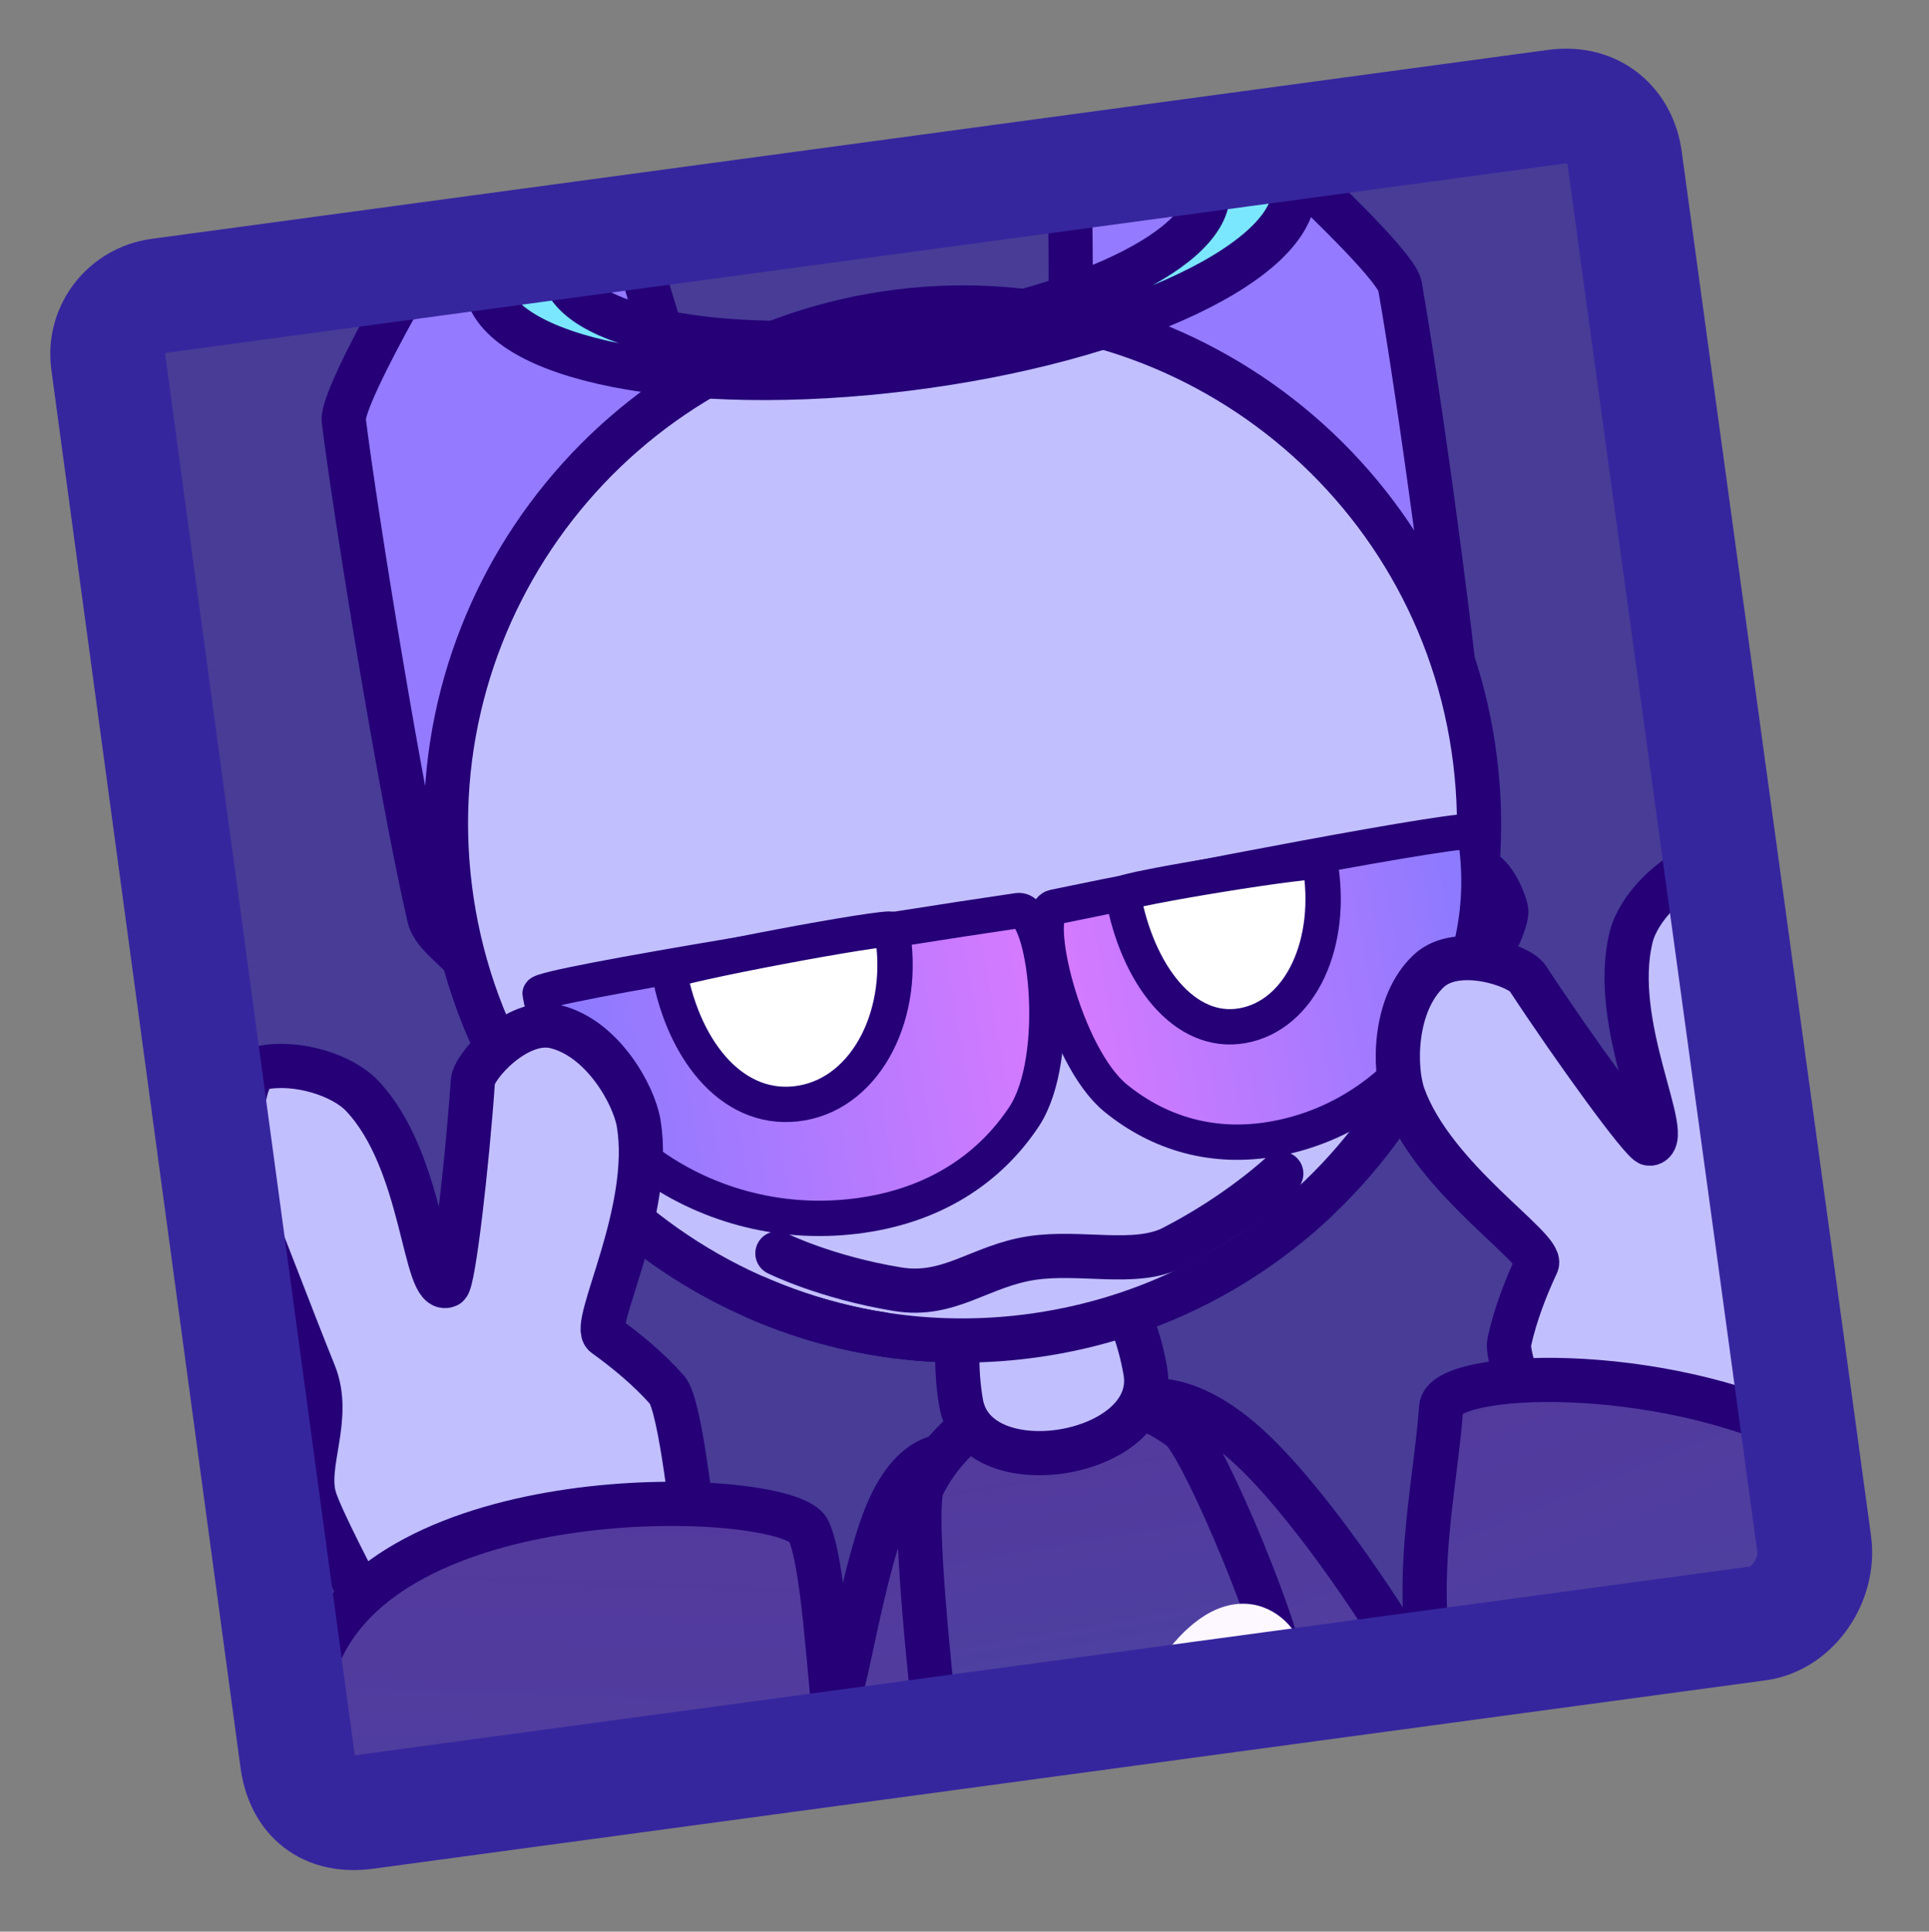 <svg version="1.1" xmlns="http://www.w3.org/2000/svg" xmlns:xlink="http://www.w3.org/1999/xlink" width="109.135" height="109.288" viewBox="0,0,109.135,109.288"><rect x="0" y="0" width="109.135" height="109.288" fill="#808080" stroke="none"/><defs><linearGradient x1="357.994" y1="204.445" x2="389.644" y2="199.014" gradientUnits="userSpaceOnUse" id="color-1"><stop offset="0" stop-color="#887aff"/><stop offset="1" stop-color="#e27aff"/></linearGradient><linearGradient x1="410.866" y1="195.303" x2="383.023" y2="200.342" gradientUnits="userSpaceOnUse" id="color-2"><stop offset="0" stop-color="#887aff"/><stop offset="1" stop-color="#e27aff"/></linearGradient><linearGradient x1="399.149" y1="224.551" x2="427.222" y2="294.152" gradientUnits="userSpaceOnUse" id="color-3"><stop offset="0" stop-color="#55389c"/><stop offset="1" stop-color="#3c50a8"/></linearGradient><linearGradient x1="399.149" y1="224.551" x2="427.222" y2="294.152" gradientUnits="userSpaceOnUse" id="color-4"><stop offset="0" stop-color="#55389c"/><stop offset="1" stop-color="#3c50a8"/></linearGradient><linearGradient x1="399.149" y1="224.551" x2="427.222" y2="294.152" gradientUnits="userSpaceOnUse" id="color-5"><stop offset="0" stop-color="#55389c"/><stop offset="1" stop-color="#3c50a8"/></linearGradient><linearGradient x1="373.372" y1="230.518" x2="370.542" y2="305.994" gradientUnits="userSpaceOnUse" id="color-6"><stop offset="0" stop-color="#55389c"/><stop offset="1" stop-color="#3c50a8"/></linearGradient><linearGradient x1="373.372" y1="230.518" x2="370.542" y2="305.994" gradientUnits="userSpaceOnUse" id="color-7"><stop offset="0" stop-color="#55389c"/><stop offset="1" stop-color="#3c50a8"/></linearGradient><linearGradient x1="373.372" y1="230.518" x2="370.542" y2="305.994" gradientUnits="userSpaceOnUse" id="color-8"><stop offset="0" stop-color="#55389c"/><stop offset="1" stop-color="#3c50a8"/></linearGradient><linearGradient x1="387.701" y1="226.909" x2="395.44" y2="272.065" gradientUnits="userSpaceOnUse" id="color-9"><stop offset="0" stop-color="#55389c"/><stop offset="1" stop-color="#3c50a8"/></linearGradient><linearGradient x1="387.701" y1="226.909" x2="395.44" y2="272.065" gradientUnits="userSpaceOnUse" id="color-10"><stop offset="0" stop-color="#55389c"/><stop offset="1" stop-color="#3c50a8"/></linearGradient></defs><g transform="translate(-327.437,-148.228)"><g data-paper-data="{&quot;isPaintingLayer&quot;:true}" fill-rule="nonzero" stroke-linejoin="miter" stroke-miterlimit="10" stroke-dasharray="" stroke-dashoffset="0" style="mix-blend-mode: normal"><path d="M344.26,247.774c-1.972,-14.573 -9.62,-71.093 -10.698,-79.063c-0.248,-1.832 1.04,-3.499 2.893,-3.75c8.005,-1.083 64.395,-8.713 78.997,-10.689c2.195,-0.297 3.653,1.066 3.91,2.966c1.101,8.138 8.795,64.164 10.711,78.327c0.275,2.036 -1.185,4.242 -3.171,4.511c-8.251,1.116 -64.337,8.706 -78.789,10.661c-2.161,0.292 -3.559,-0.783 -3.854,-2.962z" fill-opacity="0.749" fill="#36269e" stroke="none" stroke-width="0" stroke-linecap="butt"/><g><path d="" data-paper-data="{&quot;index&quot;:null}" fill="#3b276d" stroke="#250077" stroke-width="2.5" stroke-linecap="butt"/><path d="" data-paper-data="{&quot;index&quot;:null}" fill="#6770bb" stroke="#250077" stroke-width="2.5" stroke-linecap="butt"/><path d="" data-paper-data="{&quot;index&quot;:null}" fill="#3b276d" stroke="#250077" stroke-width="2.5" stroke-linecap="butt"/><path d="" data-paper-data="{&quot;index&quot;:null}" fill="#6770bb" stroke="#250077" stroke-width="2.5" stroke-linecap="butt"/><path d="M353.8,202.725c-0.219,-0.588 -1.842,-1.577 -2.074,-2.571c-1.602,-6.879 -4.169,-22.745 -4.839,-28.134c-0.087,-0.702 1.258,-3.475 3.12,-6.825c3.463,-0.716 6.938,-1.978 10.396,-2.62c0.976,-0.181 1.947,-0.378 2.914,-0.586c0.625,2.136 1.323,4.452 2.081,6.851c4.235,13.396 9.823,29.221 9.823,29.221c0,0 -21.097,5.537 -21.422,4.664z" data-paper-data="{&quot;index&quot;:null}" fill="#947aff" stroke="#250077" stroke-width="2.5" stroke-linecap="butt"/><path d="M387.286,197.661c0,0 0.651,-16.77 0.729,-30.819c0.018,-3.262 -0.019,-6.358 -0.077,-9.083c3.872,-0.21 7.729,-0.519 11.586,-0.934c3.746,3.444 6.959,6.708 7.113,7.573c0.956,5.346 3.202,21.26 3.709,28.305c0.073,1.018 -1.184,2.443 -1.219,3.069c-0.052,0.93 -21.842,1.889 -21.842,1.889z" data-paper-data="{&quot;index&quot;:null}" fill="#947aff" stroke="#250077" stroke-width="2.5" stroke-linecap="butt"/><path d="M352.894,198.455c-1.992,-16.015 9.376,-30.612 25.391,-32.604c16.015,-1.992 30.612,9.376 32.604,25.391c1.992,16.015 -9.376,30.612 -25.391,32.604c-16.015,1.992 -30.612,-9.376 -32.604,-25.391z" data-paper-data="{&quot;index&quot;:null}" fill="#c2bfff" stroke="#250077" stroke-width="2.5" stroke-linecap="butt"/><path d="M354.927,164.368c-0.018,-0.142 -0.023,-0.284 -0.018,-0.427c1.446,-0.405 2.892,-0.81 4.336,-1.129c-0.036,0.209 -0.042,0.418 -0.016,0.625c0.416,3.342 8.93,5.034 19.018,3.779c10.088,-1.255 17.928,-4.981 17.513,-8.323c-0.074,-0.592 -0.401,-1.132 -0.947,-1.613c1.599,-0.137 3.198,-0.291 4.796,-0.464c0.584,0.563 0.936,1.188 1.021,1.868c0.52,4.181 -9.289,8.843 -21.91,10.413c-12.62,1.57 -23.273,-0.547 -23.793,-4.728z" data-paper-data="{&quot;index&quot;:null}" fill="#7ae7ff" stroke="#250077" stroke-width="2.5" stroke-linecap="butt"/><g data-paper-data="{&quot;index&quot;:null}" stroke-width="2" stroke-linecap="butt"><path d="M363.142,208.77c0.19,1.025 1.198,5.445 -0.251,5.693c-0.44,0.075 -6.278,-3.301 -6.639,-5.25c-0.221,-1.189 0.181,-3.687 1.451,-3.905c2.568,-0.441 5.003,1.109 5.44,3.461z" fill="#250077" stroke="none"/><path d="M357.994,204.445c-0.084,-0.452 19.873,-3.648 27.03,-4.695c1.559,-0.228 2.584,8.285 0.352,11.655c-1.855,2.8 -4.77,4.832 -8.737,5.513c-8.74,1.5 -17.088,-4.085 -18.645,-12.473z" fill="url(#color-1)" stroke="#250077"/><path d="M365.299,203.211c-0.057,-0.306 12.538,-2.67 12.59,-2.393c0.866,4.662 -1.363,9.176 -5.1,9.817c-3.738,0.641 -6.624,-2.763 -7.49,-7.425z" fill="#ffffff" stroke="#250077"/></g><g data-paper-data="{&quot;index&quot;:null}" stroke-width="2" stroke-linecap="butt"><path d="M411.422,196.409c1.117,-0.202 2.259,1.964 2.464,3.125c0.335,1.904 -3.379,6.851 -3.767,6.921c-1.275,0.231 -1.88,-4.145 -2.056,-5.146c-0.404,-2.297 1.1,-4.491 3.359,-4.9z" fill="#250077" stroke="none"/><path d="M410.866,195.303c1.44,8.192 -3.625,15.962 -11.314,17.353c-3.49,0.632 -6.551,-0.31 -8.989,-2.293c-2.934,-2.386 -4.853,-10.524 -3.494,-10.809c6.237,-1.307 23.72,-4.693 23.797,-4.251z" fill="url(#color-2)" stroke="#250077"/><path d="M402.111,197.019c0.8,4.553 -1.081,8.644 -4.369,9.239c-3.288,0.595 -5.982,-2.895 -6.782,-7.448c-0.048,-0.271 11.099,-2.09 11.151,-1.791z" fill="#ffffff" stroke="#250077"/></g><path d="M345.249,233.03c-0.614,-1.94 0.99,-4.568 -0.038,-7.107c-1.328,-3.281 -2.759,-7.145 -3.844,-9.743c-0.168,-0.403 -0.05,-1.138 -0.13,-1.712c-0.332,-2.401 -0.142,-5.587 0.986,-5.821c2.018,-0.418 4.589,0.413 5.688,1.568c3.584,3.767 3.48,11.349 4.847,10.741c0.336,-0.149 1.111,-6.89 1.433,-11.559c0.057,-0.83 2.517,-3.608 4.67,-3.082c2.673,0.653 4.443,3.863 4.709,5.464c0.829,4.981 -2.718,11.417 -1.918,11.991c1.139,0.818 2.42,1.854 3.521,3.089c0.796,0.893 1.519,8.104 1.706,9.452c0.679,4.88 0.209,7.029 -3.657,8.748c-4.934,2.194 -12.644,-0.409 -15.406,-6.62c-0.199,-0.447 -2.184,-4.195 -2.567,-5.407z" data-paper-data="{&quot;index&quot;:null}" fill="#c2bfff" stroke="#250077" stroke-width="2.5" stroke-linecap="butt"/><path d="M423.433,239.079c-4.213,0.393 -5.675,-1.251 -7.471,-5.839c-0.496,-1.267 -3.395,-7.909 -3.138,-9.077c0.356,-1.615 0.965,-3.146 1.559,-4.417c0.417,-0.892 -5.827,-4.769 -7.541,-9.518c-0.551,-1.526 -0.579,-5.191 1.433,-7.069c1.62,-1.512 5.125,-0.293 5.581,0.402c2.566,3.915 6.541,9.413 6.907,9.379c1.49,-0.139 -2.312,-6.699 -1.03,-11.739c0.393,-1.545 2.228,-3.528 4.193,-4.151c0.165,-0.052 0.343,-0.036 0.531,0.036c0.231,1 0.507,2.004 0.799,2.974c-0.732,1.39 -1.147,2.974 -1.147,4.654c0,0.625 0.057,1.237 0.167,1.83c0.644,3.864 2.049,7.669 3.217,11.42c1.53,4.913 1.914,10.437 2.897,15.595c-0.191,0.665 -0.315,1.359 -0.364,2.073c-1.866,1.943 -4.236,3.227 -6.593,3.447z" data-paper-data="{&quot;index&quot;:null}" fill="#c2bfff" stroke="#250077" stroke-width="2.5" stroke-linecap="butt"/><path d="M408.113,240.282c-0.356,-4.454 0.599,-8.767 0.86,-12.429c0.149,-2.085 12.307,-2.553 20.749,1.684c0.203,1.353 0.415,2.699 0.667,4.021c-0.252,0.878 -0.387,1.806 -0.387,2.766c0,0.703 0.073,1.39 0.211,2.052c-0.009,0.021 -0.019,0.042 -0.028,0.063c-1.006,0.669 -1.885,1.516 -2.59,2.496c-0.962,0.046 -1.889,0.228 -2.761,0.528c-1.656,0.25 -3.309,0.522 -4.982,0.783c-3.322,0.517 -7.535,0.807 -11.738,1.449c0.036,-1.563 0.044,-2.861 0,-3.412z" data-paper-data="{&quot;index&quot;:null}" fill="url(#color-3)" stroke="#250077" stroke-width="2.5" stroke-linecap="butt"/><path d="" data-paper-data="{&quot;index&quot;:null}" fill="url(#color-4)" stroke="#250077" stroke-width="2.5" stroke-linecap="butt"/><path d="M391.576,227.651c0.653,-0.267 2.975,-0.725 6.337,2.272c3.262,2.906 7.542,9.206 9.661,12.908c0.128,0.224 0.189,0.546 0.216,0.914c-1.977,0.311 -3.947,0.703 -5.816,1.236c-2.658,0.073 -5.502,0.209 -8.202,0.574c-3.973,-11.133 -4.534,-16.946 -2.197,-17.903z" data-paper-data="{&quot;index&quot;:null}" fill="url(#color-5)" stroke="#250077" stroke-width="2.5" stroke-linecap="butt"/><path d="M345.738,241.319c4.857,-9.729 26.39,-8.766 27.442,-6.502c0.835,1.798 1.115,7.52 1.66,12.635c-0.309,0.04 -0.617,0.085 -0.923,0.136c-1.999,0.04 -5.781,0.046 -8.16,0.32c-4.581,0.529 -12.772,0.951 -19.875,2.939c-0.33,-0.261 -0.676,-0.501 -1.037,-0.72c-0.154,-2.713 -0.478,-6.06 0.893,-8.808z" data-paper-data="{&quot;index&quot;:null}" fill="url(#color-6)" stroke="#250077" stroke-width="2.5" stroke-linecap="butt"/><path d="" data-paper-data="{&quot;index&quot;:null}" fill="url(#color-7)" stroke="#250077" stroke-width="2.5" stroke-linecap="butt"/><path d="M381.855,230.626c2.437,0.031 3.909,4.927 4.143,15.189c0.004,0.194 0.003,0.463 -0.006,0.801c-1.213,0.092 -2.427,0.189 -3.64,0.295c-2.234,0.194 -4.782,0.205 -7.272,0.51c-0.228,-2.096 -0.332,-3.641 -0.128,-3.562c0.283,0.11 1.364,-7.227 2.821,-10.371c1.625,-3.507 3.647,-2.867 4.084,-2.862z" data-paper-data="{&quot;index&quot;:null}" fill="url(#color-8)" stroke="#250077" stroke-width="2.5" stroke-linecap="butt"/><path d="M379.626,232.311c1.182,-2.444 3.637,-4.521 6.325,-5.095c3.174,-0.678 6.33,0.373 8.29,1.84c1.082,0.81 4.998,9.898 5.789,13.527c0.033,0.15 0.103,1.144 0.179,2.455c-3.584,0.143 -7.364,0.457 -10.594,1.321c-2.421,0.16 -4.841,0.341 -7.263,0.551c-0.546,0.047 -1.111,0.084 -1.689,0.116c-0.136,-0.781 -0.275,-1.565 -0.416,-2.338c0,0 -1.245,-11.087 -0.62,-12.378z" data-paper-data="{&quot;index&quot;:null}" fill="url(#color-9)" stroke="#250077" stroke-width="2.5" stroke-linecap="butt"/><path d="" data-paper-data="{&quot;index&quot;:null}" fill="url(#color-10)" stroke="#250077" stroke-width="2.5" stroke-linecap="butt"/><g data-paper-data="{&quot;index&quot;:null}"><g fill="none" stroke="#fdf7ff" stroke-width="2" stroke-linecap="round"><path d="M393.972,242.678c0,0 1.369,-2.176 3.135,-2.629c1.779,-0.456 2.717,1.051 2.717,1.051"/></g><path d="" fill="#ffffff" stroke="none" stroke-width="0.5" stroke-linecap="butt"/><path d="" fill="#ffffff" stroke="none" stroke-width="0.5" stroke-linecap="butt"/></g><path d="M392.237,225.817c0.826,4.818 -9.6,6.604 -10.425,1.787c-0.329,-1.919 -0.263,-3.757 0.118,-5.305c0.901,0.267 1.855,0.41 2.842,0.41c2.098,0 4.046,-0.646 5.654,-1.751c0.842,1.317 1.49,2.99 1.811,4.86z" data-paper-data="{&quot;index&quot;:null}" fill="#c2bfff" stroke="#250077" stroke-width="2.5" stroke-linecap="butt"/><path d="M379.692,218.701c2.514,-0.118 4.503,0.842 7.3,0.238c1.385,-0.299 4.158,-2.147 5.462,-1.791c1.717,0.468 3.083,2.036 1.957,3.913c-1.742,2.903 -9.941,3.49 -12.623,3.132c-0.746,-0.1 -3.977,-0.228 -4.054,-1.616c-0.254,-0.391 -0.402,-0.858 -0.402,-1.359c0,-1.228 0.885,-2.249 2.052,-2.46c0.097,-0.031 0.199,-0.051 0.308,-0.056z" fill="#c2bfff" stroke="none" stroke-width="0.5" stroke-linecap="butt"/><path d="M401.955,216.096c-4.365,4.128 -10.037,6.952 -16.456,7.75c-5.444,0.677 -10.724,-0.19 -15.402,-2.258" data-paper-data="{&quot;index&quot;:null}" fill="none" stroke="#250077" stroke-width="2.5" stroke-linecap="butt"/><path d="M399.928,214.628c0,0 -2.39,2.264 -6.144,4.189c-2.085,1.07 -5.211,0.174 -7.961,0.588c-2.945,0.443 -4.671,2.249 -7.609,1.764c-4.087,-0.674 -6.795,-2.026 -6.795,-2.026" data-paper-data="{&quot;index&quot;:null}" fill="none" stroke="#250077" stroke-width="2.5" stroke-linecap="round"/></g><path d="M344.26,247.774c-1.972,-14.573 -9.62,-71.093 -10.698,-79.063c-0.248,-1.832 1.04,-3.499 2.893,-3.75c8.005,-1.083 64.395,-8.713 78.997,-10.689c2.195,-0.297 3.653,1.066 3.91,2.966c1.101,8.138 8.795,64.164 10.711,78.327c0.275,2.036 -1.185,4.242 -3.171,4.511c-8.251,1.116 -64.337,8.706 -78.789,10.661c-2.161,0.292 -3.559,-0.783 -3.854,-2.962z" fill="none" stroke="#36269e" stroke-width="6.5" stroke-linecap="butt"/><path d="M338.978,257.516l-11.541,-97.365l95.755,-11.923l13.381,96.799z" fill="none" stroke="none" stroke-width="0" stroke-linecap="butt"/></g></g></svg>